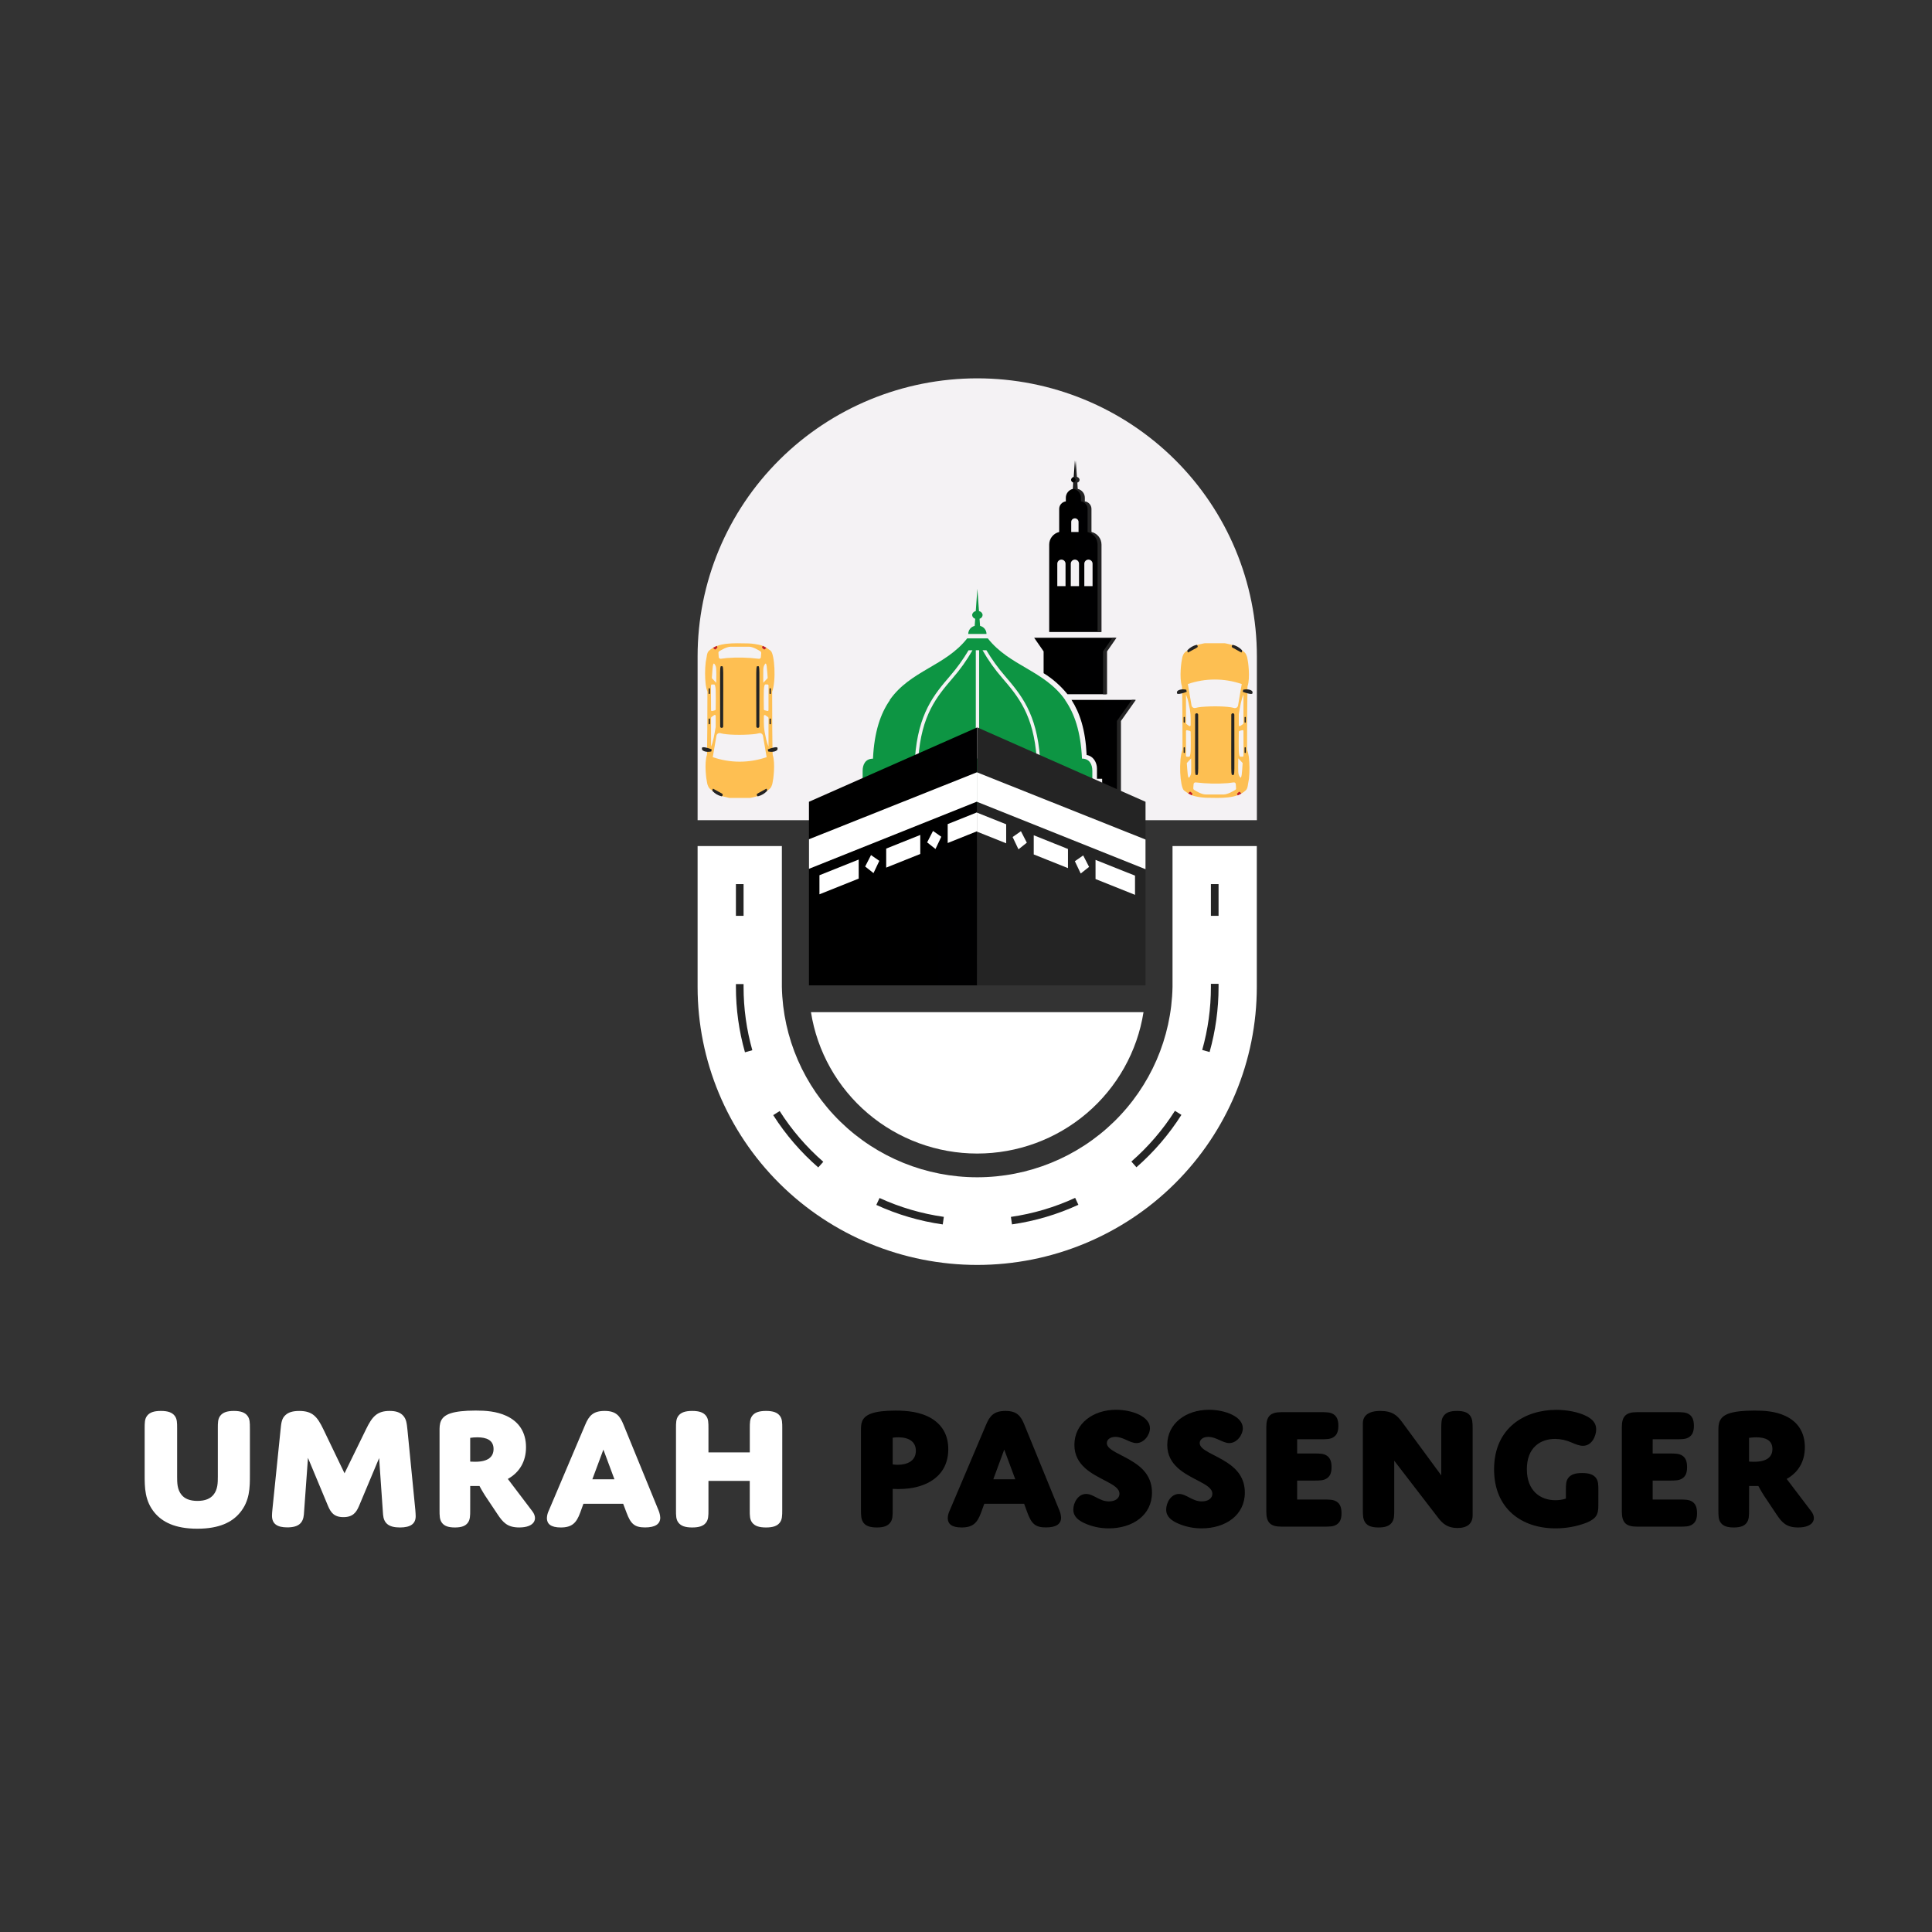 <svg width="210" height="210" viewBox="0 0 210 210" fill="none" xmlns="http://www.w3.org/2000/svg">
<rect x="0" y="0" width="210" height="210" fill="#333333" stroke="none"/>
<g clip-path="url(#clip0_1011_4148)">
<path d="M106.339 96.576C106.314 96.553 106.281 96.54 106.247 96.54C106.213 96.54 106.18 96.553 106.155 96.576C105.775 96.911 105.782 96.873 105.972 97.165C106.186 97.066 106.396 96.956 106.599 96.835L106.339 96.576Z" fill="#BE1E2D"/>
<path d="M106.222 41.124C114.283 41.124 122.014 44.307 127.715 49.973C133.415 55.639 136.617 63.324 136.617 71.337V89.153H75.826V71.337C75.826 63.324 79.028 55.639 84.729 49.973C90.429 44.307 98.16 41.124 106.222 41.124Z" fill="#F4F2F4"/>
<path d="M106.222 137.493C98.161 137.491 90.43 134.308 84.731 128.642C79.031 122.977 75.828 115.293 75.826 107.28V91.961H84.986V107.28C85.098 112.804 87.383 118.064 91.353 121.931C95.322 125.799 100.659 127.965 106.217 127.965C111.776 127.965 117.112 125.799 121.082 121.931C125.051 118.064 127.337 112.804 127.448 107.28V91.961H136.609V107.28C136.608 115.292 133.407 122.975 127.708 128.64C122.01 134.306 114.281 137.49 106.222 137.493Z" fill="white"/>
<path fill-rule="evenodd" clip-rule="evenodd" d="M120.748 76.077H116.468C117.362 77.477 117.981 79.29 118.113 82.064C118.854 82.187 119.236 82.887 119.236 83.549V84.652H119.799V86.402H120.819V89.602H121.753V78.361L123.371 76.073L120.748 76.077Z" fill="url(#paint0_linear_1011_4148)"/>
<path fill-rule="evenodd" clip-rule="evenodd" d="M119.639 59.19C119.638 58.874 119.53 58.568 119.333 58.32C119.136 58.073 118.861 57.898 118.553 57.824V55.315C118.552 55.116 118.478 54.923 118.346 54.773C118.213 54.624 118.03 54.527 117.831 54.501V54.102C117.831 53.879 117.755 53.662 117.615 53.488C117.474 53.313 117.278 53.192 117.059 53.143L117.018 52.454C117.086 52.435 117.145 52.397 117.188 52.342C117.232 52.288 117.257 52.222 117.26 52.153C117.251 52.077 117.219 52.005 117.166 51.949C117.114 51.893 117.045 51.855 116.969 51.841L116.954 51.629L116.839 50.042L116.724 51.629L116.709 51.841C116.633 51.855 116.564 51.893 116.512 51.949C116.46 52.005 116.427 52.077 116.419 52.153C116.422 52.222 116.448 52.288 116.492 52.342C116.536 52.396 116.597 52.434 116.664 52.452L116.624 53.141C116.404 53.19 116.208 53.311 116.068 53.486C115.928 53.66 115.851 53.877 115.851 54.1V54.498C115.652 54.525 115.47 54.622 115.337 54.771C115.204 54.921 115.131 55.114 115.13 55.313V57.824C114.821 57.898 114.546 58.073 114.349 58.32C114.152 58.568 114.045 58.874 114.044 59.19V68.696H119.639V59.19ZM115.819 63.712H114.923V61.273C114.923 61.155 114.97 61.041 115.054 60.958C115.138 60.874 115.252 60.827 115.371 60.827C115.49 60.827 115.604 60.874 115.688 60.958C115.772 61.041 115.819 61.155 115.819 61.273V63.712ZM116.438 56.764C116.434 56.709 116.441 56.655 116.46 56.603C116.478 56.552 116.506 56.505 116.544 56.465C116.581 56.425 116.626 56.393 116.677 56.371C116.727 56.349 116.781 56.338 116.836 56.338C116.891 56.338 116.945 56.349 116.995 56.371C117.046 56.393 117.091 56.425 117.128 56.465C117.166 56.505 117.194 56.552 117.212 56.603C117.231 56.655 117.238 56.709 117.234 56.764V57.824H116.438V56.764ZM116.389 63.712V61.273C116.389 61.155 116.436 61.041 116.52 60.958C116.604 60.874 116.718 60.827 116.837 60.827C116.956 60.827 117.07 60.874 117.154 60.958C117.238 61.041 117.285 61.155 117.285 61.273V63.712H116.389ZM118.757 63.712H117.861V61.273C117.861 61.155 117.908 61.041 117.993 60.958C118.077 60.874 118.191 60.827 118.309 60.827C118.428 60.827 118.542 60.874 118.626 60.958C118.71 61.041 118.757 61.155 118.757 61.273V63.712Z" fill="url(#paint1_linear_1011_4148)"/>
<path fill-rule="evenodd" clip-rule="evenodd" d="M113.436 73.171C114.425 73.782 115.303 74.556 116.03 75.46H120.242V70.804L121.271 69.32H112.407L113.436 70.804V73.171Z" fill="url(#paint2_linear_1011_4148)"/>
<path fill-rule="evenodd" clip-rule="evenodd" d="M123.46 76.077L121.843 78.365V89.611H121.406V78.365L123.023 76.077H123.46Z" fill="#242424"/>
<path fill-rule="evenodd" clip-rule="evenodd" d="M118.638 57.824V55.317C118.638 55.117 118.565 54.924 118.432 54.774C118.299 54.624 118.116 54.527 117.917 54.501V54.102C117.917 53.879 117.84 53.663 117.7 53.489C117.559 53.315 117.364 53.194 117.145 53.145L117.104 52.454C117.172 52.436 117.232 52.397 117.276 52.343C117.319 52.289 117.344 52.222 117.347 52.153C117.339 52.077 117.307 52.005 117.255 51.949C117.203 51.893 117.135 51.855 117.059 51.841L117.042 51.629L116.929 50.042L116.814 51.629L116.799 51.841C116.768 51.849 116.738 51.861 116.709 51.877C116.768 51.898 116.819 51.935 116.857 51.984C116.894 52.033 116.917 52.091 116.923 52.153C116.92 52.214 116.9 52.273 116.865 52.323C116.829 52.373 116.779 52.412 116.722 52.435L116.765 52.452L116.724 53.143C116.943 53.192 117.138 53.313 117.278 53.487C117.418 53.661 117.495 53.877 117.494 54.1V54.498C117.694 54.525 117.877 54.622 118.009 54.772C118.142 54.922 118.215 55.115 118.216 55.315V57.824C118.525 57.898 118.8 58.073 118.997 58.32C119.193 58.568 119.301 58.874 119.302 59.19V68.696H119.729V59.19C119.728 58.874 119.619 58.567 119.422 58.319C119.224 58.071 118.948 57.897 118.638 57.824Z" fill="#242424"/>
<path fill-rule="evenodd" clip-rule="evenodd" d="M121.361 69.322L120.332 70.804V75.46H119.895V70.804L120.923 69.322H121.361Z" fill="#242424"/>
<path fill-rule="evenodd" clip-rule="evenodd" d="M115.783 86.512L119.293 86.419V85.131L115.783 85.116V84.785L118.732 84.648V83.776C118.732 83.106 118.435 82.457 117.607 82.457C117.469 79.5 116.775 77.536 115.783 76.111V76.079C113.523 72.868 109.738 72.406 107.37 69.39H105.129C102.761 72.406 98.973 72.868 96.716 76.079V76.119C95.724 77.545 95.03 79.513 94.889 82.465C94.061 82.465 93.765 83.114 93.765 83.784V84.662L96.716 84.8V85.131L93.204 85.146V86.433L96.716 86.527V86.856H92.181V89.613H120.315V86.856H115.783V86.512ZM107.216 70.675C107.801 71.661 108.473 72.594 109.224 73.462C110.952 75.483 112.708 77.534 113.045 82.425L112.683 82.448C112.354 77.685 110.641 75.68 108.953 73.71C108.134 72.772 107.412 71.755 106.796 70.675H107.216ZM106.066 70.675H106.429V82.45H106.066V70.675ZM99.451 82.425C99.795 77.54 101.542 75.483 103.271 73.468C104.022 72.601 104.694 71.668 105.279 70.681H105.705C105.088 71.761 104.365 72.778 103.546 73.716C101.858 75.687 100.145 77.691 99.816 82.455L99.451 82.425Z" fill="#0D9543"/>
<path fill-rule="evenodd" clip-rule="evenodd" d="M107.229 68.908C107.228 68.705 107.159 68.508 107.032 68.349C106.905 68.19 106.728 68.079 106.529 68.032L106.473 67.258C106.564 67.233 106.645 67.18 106.704 67.108C106.764 67.035 106.8 66.946 106.806 66.853C106.798 66.749 106.754 66.651 106.683 66.574C106.612 66.497 106.517 66.446 106.414 66.429L106.392 66.151L106.237 63.996L106.081 66.151L106.059 66.429C105.956 66.446 105.861 66.497 105.79 66.574C105.719 66.651 105.675 66.749 105.667 66.853C105.674 66.946 105.709 67.035 105.769 67.108C105.828 67.18 105.909 67.233 106 67.258L105.944 68.032C105.745 68.079 105.568 68.19 105.441 68.349C105.314 68.508 105.245 68.705 105.244 68.908H107.229Z" fill="#0D9543"/>
<path fill-rule="evenodd" clip-rule="evenodd" d="M106.262 87.672L106.26 88.357L106.258 90.421L106.245 98.858L106.258 107.108H87.929V87.15L106.183 79.082L106.219 79.095L106.222 81.473L106.226 83.963L106.228 87.167L106.23 87.659L106.262 87.672Z" fill="url(#paint3_linear_1011_4148)"/>
<path fill-rule="evenodd" clip-rule="evenodd" d="M124.514 87.15V107.108H106.187L106.198 98.858L106.187 90.393L106.185 88.328L106.183 87.672L106.213 87.659L106.215 87.161L106.219 83.96L106.222 81.473L106.226 79.095L106.262 79.082L124.514 87.15Z" fill="#242424"/>
<path fill-rule="evenodd" clip-rule="evenodd" d="M87.931 91.223L106.183 83.946V87.136L87.931 94.434V91.223Z" fill="white"/>
<path fill-rule="evenodd" clip-rule="evenodd" d="M103.01 89.575V91.632L106.183 90.359V88.304L103.01 89.575ZM96.325 92.239V94.306L100.029 92.822V90.754L96.325 92.239ZM89.07 95.134V97.208L93.338 95.501V93.428L89.07 95.134Z" fill="white"/>
<path fill-rule="evenodd" clip-rule="evenodd" d="M94.676 92.943L94.04 94.186L94.945 94.903L95.579 93.57L94.676 92.943Z" fill="white"/>
<path fill-rule="evenodd" clip-rule="evenodd" d="M101.414 90.321L100.776 91.564L101.683 92.281L102.315 90.951L101.414 90.321Z" fill="white"/>
<path fill-rule="evenodd" clip-rule="evenodd" d="M124.512 91.254L106.183 83.946V87.148L124.512 94.478V91.254Z" fill="white"/>
<path fill-rule="evenodd" clip-rule="evenodd" d="M106.26 88.357L106.185 88.328V90.391L106.256 90.419L109.367 91.664V89.596L106.26 88.357ZM112.363 90.792V92.875L116.084 94.359V92.281L112.363 90.792ZM119.08 93.467V95.549L123.371 97.265V95.178L119.08 93.467Z" fill="white"/>
<path fill-rule="evenodd" clip-rule="evenodd" d="M117.737 92.981L118.378 94.228L117.469 94.947L116.833 93.611L117.737 92.981Z" fill="white"/>
<path fill-rule="evenodd" clip-rule="evenodd" d="M110.971 90.349L111.612 91.596L110.703 92.317L110.067 90.981L110.971 90.349Z" fill="white"/>
<path d="M132.452 96.099H131.62V99.547H132.452V96.099Z" fill="#242424"/>
<path d="M102.473 133.09C99.975 132.734 97.543 132.02 95.252 130.969L95.602 130.218C97.819 131.234 100.173 131.924 102.59 132.267L102.473 133.09ZM109.999 133.09L109.881 132.271C112.298 131.922 114.65 131.225 116.865 130.203L117.215 130.956C114.926 132.01 112.495 132.727 109.999 133.086V133.09ZM88.94 126.895C87.043 125.243 85.395 123.329 84.045 121.211L84.747 120.767C86.054 122.822 87.651 124.679 89.489 126.282L88.94 126.895ZM123.525 126.878L122.976 126.254C124.812 124.651 126.407 122.794 127.711 120.74L128.415 121.183C127.067 123.304 125.42 125.222 123.525 126.878ZM80.975 114.379C80.32 112.069 79.99 109.68 79.991 107.28V106.966H80.823V107.28C80.822 109.604 81.142 111.917 81.775 114.154L80.975 114.379ZM131.477 114.352L130.675 114.127C131.304 111.898 131.622 109.595 131.62 107.28V106.939H132.452V107.28C132.453 109.671 132.125 112.05 131.477 114.352Z" fill="#242424"/>
<path d="M80.823 96.099H79.991V99.547H80.823V96.099Z" fill="#242424"/>
<path fill-rule="evenodd" clip-rule="evenodd" d="M88.148 110.016C88.823 114.299 91.016 118.201 94.329 121.019C97.643 123.836 101.861 125.385 106.222 125.385C110.582 125.384 114.8 123.836 118.113 121.018C121.427 118.2 123.619 114.299 124.295 110.016H88.148Z" fill="white"/>
<path d="M23.192 162.488C23.677 161.909 23.677 161.14 23.677 160.505V155.269C23.677 154.652 23.677 154.227 23.947 153.882C24.218 153.536 24.664 153.362 25.42 153.362C26.175 153.362 26.621 153.536 26.892 153.882C27.163 154.227 27.163 154.652 27.163 155.269V160.331C27.163 161.678 27.163 163.142 26.058 164.452C25.245 165.413 23.909 166.164 21.449 166.164C18.989 166.164 17.644 165.411 16.827 164.452C15.724 163.142 15.724 161.678 15.724 160.331V155.269C15.724 154.652 15.724 154.227 15.995 153.882C16.266 153.536 16.712 153.362 17.488 153.362C18.265 153.362 18.709 153.536 18.982 153.882C19.255 154.227 19.253 154.652 19.253 155.269V160.505C19.253 161.142 19.253 161.909 19.738 162.488C20.066 162.891 20.61 163.142 21.462 163.142C22.313 163.142 22.853 162.891 23.192 162.488Z" fill="white"/>
<path d="M39.791 155.345C40.448 153.996 40.971 153.362 42.351 153.362C42.991 153.362 43.493 153.496 43.845 153.901C44.154 154.268 44.212 154.652 44.291 155.441L45.144 164.124C45.163 164.355 45.183 164.643 45.183 164.798C45.183 165.606 44.66 166.03 43.476 166.03C42.217 166.03 41.713 165.549 41.636 164.624L41.21 158.484L39.016 163.714C38.724 164.387 38.357 164.906 37.33 164.906C36.304 164.906 35.954 164.387 35.664 163.714L33.475 158.463L33.031 164.614C32.952 165.5 32.508 166.02 31.23 166.02C30.144 166.02 29.564 165.653 29.564 164.747C29.564 164.573 29.583 164.323 29.621 163.958L30.492 155.443C30.571 154.616 30.628 154.17 31.036 153.807C31.345 153.519 31.81 153.364 32.529 153.364C33.961 153.364 34.486 153.979 35.143 155.347L37.448 160.141L39.791 155.345Z" fill="white"/>
<path d="M51.108 164.124C51.108 164.741 51.108 165.163 50.856 165.511C50.605 165.859 50.18 166.03 49.444 166.03C48.708 166.03 48.281 165.857 48.029 165.511C47.777 165.165 47.777 164.741 47.777 164.124V155.519C47.777 154.826 47.777 153.996 49.017 153.61C49.578 153.436 50.413 153.322 51.71 153.322C52.777 153.322 53.957 153.398 55.041 153.899C56.379 154.516 57.175 155.651 57.175 157.307C57.175 158.847 56.477 160.041 55.199 160.754L57.87 164.276C58.491 165.104 58.103 166.028 56.438 166.028C55.158 166.028 54.676 165.49 54.074 164.584L52.738 162.582C52.391 162.043 52.117 161.521 52.117 161.521H51.11L51.108 164.124ZM51.108 158.868C51.108 158.868 51.381 158.887 51.652 158.887C53.084 158.887 53.647 158.329 53.647 157.502C53.647 156.539 52.892 156.23 51.883 156.23C51.623 156.23 51.364 156.25 51.108 156.289V158.868Z" fill="white"/>
<path d="M67.735 163.451H63.416L63.068 164.412C62.661 165.53 62.176 166.03 60.956 166.03C59.853 166.03 59.445 165.625 59.445 165.01C59.456 164.722 59.529 164.439 59.658 164.181L63.61 154.864C64.018 153.882 64.481 153.362 65.721 153.362C66.96 153.362 67.387 153.901 67.775 154.864L71.591 164.196C71.692 164.441 71.751 164.701 71.766 164.966C71.766 165.657 71.221 166.026 70.118 166.026C68.955 166.026 68.55 165.621 68.104 164.427L67.735 163.451ZM64.385 160.794H66.787L65.586 157.564L64.385 160.794Z" fill="white"/>
<path d="M85.025 164.124C85.025 164.741 85.025 165.163 84.754 165.511C84.483 165.859 84.037 166.03 83.26 166.03C82.483 166.03 82.039 165.857 81.766 165.511C81.493 165.165 81.495 164.741 81.495 164.124V160.968H77.006V164.124C77.006 164.741 77.006 165.163 76.735 165.511C76.464 165.859 76.018 166.03 75.241 166.03C74.465 166.03 74.021 165.857 73.748 165.511C73.474 165.165 73.477 164.741 73.477 164.124V155.269C73.477 154.652 73.477 154.227 73.748 153.882C74.019 153.536 74.465 153.362 75.241 153.362C76.018 153.362 76.462 153.536 76.735 153.882C77.008 154.227 77.006 154.652 77.006 155.269V157.867H81.5V155.269C81.5 154.652 81.5 154.227 81.77 153.882C82.041 153.536 82.487 153.362 83.264 153.362C84.041 153.362 84.485 153.536 84.758 153.882C85.031 154.227 85.029 154.652 85.029 155.269L85.025 164.124Z" fill="white"/>
<path d="M97.672 161.852C97.324 161.852 97.031 161.833 97.031 161.833V164.124C97.031 164.741 97.031 165.163 96.76 165.511C96.49 165.859 96.063 166.03 95.307 166.03C94.552 166.03 94.106 165.857 93.854 165.511C93.603 165.165 93.583 164.741 93.583 164.124V155.5C93.583 154.806 93.583 154.056 94.686 153.651C95.25 153.438 96.159 153.324 97.322 153.324C98.581 153.324 100.072 153.458 101.273 154.189C102.396 154.883 103.074 155.96 103.074 157.521C103.076 160.408 100.753 161.852 97.672 161.852ZM97.031 159.176C97.211 159.202 97.392 159.214 97.573 159.214C98.64 159.214 99.549 158.79 99.549 157.693C99.549 156.692 98.775 156.23 97.65 156.23C97.443 156.23 97.237 156.244 97.031 156.27V159.176Z" fill="black"/>
<path d="M111.317 163.451H106.988L106.638 164.412C106.232 165.53 105.748 166.03 104.528 166.03C103.422 166.03 103.017 165.625 103.017 165.01C103.027 164.722 103.1 164.439 103.23 164.181L107.18 154.864C107.587 153.882 108.053 153.362 109.292 153.362C110.532 153.362 110.959 153.901 111.345 154.864L115.16 164.196C115.262 164.441 115.321 164.701 115.335 164.966C115.335 165.657 114.793 166.026 113.688 166.026C112.527 166.026 112.12 165.621 111.674 164.427L111.317 163.451ZM107.967 160.794H110.357L109.156 157.564L107.967 160.794Z" fill="black"/>
<path d="M123.354 159.023C124.361 159.695 125.215 160.658 125.215 162.238C125.215 164.703 123.102 166.126 120.52 166.126C119.612 166.131 118.713 165.94 117.885 165.568C117.228 165.261 116.665 164.855 116.665 164.083C116.665 163.352 117.168 162.387 118.06 162.387C118.873 162.387 119.494 163.195 120.539 163.195C121.237 163.195 121.681 162.849 121.681 162.368C121.681 161.772 121.005 161.405 120.17 160.964C118.739 160.213 116.782 159.307 116.782 157.055C116.782 154.722 118.815 153.237 121.314 153.237C123.057 153.237 124.995 153.969 124.995 155.241C124.995 155.971 124.355 156.857 123.523 156.857C122.806 156.857 122.108 156.183 121.237 156.183C120.655 156.183 120.307 156.493 120.307 156.857C120.313 157.655 121.961 158.079 123.354 159.023Z" fill="black"/>
<path d="M133.448 159.023C134.456 159.695 135.309 160.658 135.309 162.238C135.309 164.703 133.197 166.126 130.615 166.126C129.706 166.131 128.807 165.94 127.98 165.568C127.322 165.261 126.759 164.855 126.759 164.083C126.759 163.352 127.263 162.387 128.155 162.387C128.967 162.387 129.588 163.195 130.634 163.195C131.332 163.195 131.778 162.849 131.778 162.368C131.778 161.772 131.099 161.405 130.265 160.964C128.833 160.213 126.876 159.307 126.876 157.055C126.876 154.722 128.91 153.237 131.409 153.237C133.152 153.237 135.089 153.969 135.089 155.241C135.089 155.971 134.449 156.857 133.617 156.857C132.9 156.857 132.202 156.183 131.332 156.183C130.749 156.183 130.401 156.493 130.401 156.857C130.408 157.655 132.055 158.079 133.448 159.023Z" fill="black"/>
<path d="M140.994 157.988H142.814C143.432 157.988 143.859 157.988 144.209 158.217C144.559 158.446 144.732 158.815 144.732 159.47C144.732 160.126 144.557 160.471 144.209 160.701C143.861 160.93 143.432 160.932 142.814 160.932H140.994V162.993H143.898C144.519 162.993 144.945 162.993 145.293 163.224C145.641 163.456 145.816 163.82 145.816 164.476C145.816 165.131 145.641 165.477 145.293 165.708C144.945 165.939 144.519 165.939 143.898 165.939H139.289C138.087 165.939 137.641 165.496 137.641 164.302V155.133C137.641 153.939 138.087 153.496 139.289 153.496H143.556C144.175 153.496 144.602 153.496 144.952 153.727C145.302 153.958 145.474 154.325 145.474 154.978C145.474 155.631 145.299 155.979 144.952 156.21C144.604 156.442 144.175 156.442 143.556 156.442H140.996L140.994 157.988Z" fill="black"/>
<path d="M151.547 164.124C151.547 164.741 151.547 165.163 151.276 165.511C151.005 165.859 150.598 166.03 149.842 166.03C149.087 166.03 148.66 165.857 148.408 165.511C148.157 165.165 148.137 164.741 148.137 164.124V154.709C148.137 153.882 148.739 153.362 150.037 153.362C151.372 153.362 151.876 153.882 152.36 154.518L156.66 160.37V155.269C156.66 154.652 156.66 154.227 156.931 153.882C157.202 153.536 157.609 153.362 158.365 153.362C159.12 153.362 159.547 153.536 159.799 153.882C160.05 154.227 160.07 154.652 160.07 155.269V164.703C160.07 165.625 159.47 166.088 158.422 166.088C157.375 166.088 156.835 165.644 156.331 164.991L151.547 158.773V164.124Z" fill="black"/>
<path d="M173.732 163.661C173.732 164.567 173.557 165.048 172.452 165.511C171.37 165.924 170.22 166.132 169.062 166.126C165.383 166.126 162.4 163.971 162.4 159.714C162.4 155.171 165.769 153.245 169.16 153.245C170.323 153.245 171.582 153.477 172.471 153.939C173.092 154.268 173.498 154.69 173.498 155.364C173.498 156.077 173.033 157.154 172.066 157.154C171.658 157.154 171.27 156.982 170.805 156.789C170.25 156.542 169.65 156.41 169.042 156.403C167.436 156.403 165.963 157.328 165.963 159.695C165.963 162.007 167.378 163.065 169.062 163.065C169.45 163.07 169.836 163.011 170.205 162.891V162.018C170.205 161.4 170.205 160.978 170.476 160.631C170.747 160.283 171.193 160.111 171.97 160.111C172.747 160.111 173.19 160.285 173.464 160.631C173.737 160.976 173.735 161.4 173.735 162.018L173.732 163.661Z" fill="black"/>
<path d="M179.638 157.988H181.458C182.079 157.988 182.504 157.988 182.854 158.217C183.204 158.446 183.377 158.815 183.377 159.47C183.377 160.126 183.202 160.471 182.854 160.701C182.506 160.93 182.079 160.932 181.458 160.932H179.638V162.993H182.542C183.163 162.993 183.59 162.993 183.938 163.224C184.286 163.456 184.461 163.82 184.461 164.476C184.461 165.131 184.286 165.477 183.938 165.708C183.59 165.939 183.163 165.939 182.542 165.939H177.933C176.732 165.939 176.286 165.496 176.286 164.302V155.133C176.286 153.939 176.732 153.496 177.933 153.496H182.201C182.822 153.496 183.247 153.496 183.596 153.727C183.946 153.958 184.119 154.325 184.119 154.978C184.119 155.631 183.944 155.979 183.596 156.21C183.249 156.442 182.822 156.442 182.201 156.442H179.64L179.638 157.988Z" fill="black"/>
<path d="M190.115 164.124C190.115 164.741 190.115 165.163 189.864 165.511C189.612 165.859 189.185 166.03 188.449 166.03C187.713 166.03 187.286 165.857 187.034 165.511C186.782 165.165 186.782 164.741 186.782 164.124V155.519C186.782 154.826 186.782 153.996 188.022 153.61C188.586 153.436 189.418 153.322 190.715 153.322C191.782 153.322 192.962 153.398 194.046 153.899C195.384 154.516 196.18 155.651 196.18 157.307C196.18 158.847 195.482 160.041 194.204 160.754L196.882 164.279C197.5 165.106 197.114 166.03 195.448 166.03C194.167 166.03 193.685 165.492 193.084 164.586L191.748 162.584C191.4 162.045 191.129 161.523 191.129 161.523H190.122L190.115 164.124ZM190.115 158.868C190.115 158.868 190.386 158.887 190.657 158.887C192.091 158.887 192.652 158.329 192.652 157.502C192.652 156.539 191.897 156.23 190.89 156.23C190.631 156.23 190.372 156.25 190.115 156.289V158.868Z" fill="black"/>
<path d="M76.705 74.406C76.739 74.675 76.802 74.94 76.893 75.197C76.893 78.667 76.872 80.427 76.855 81.288C76.855 81.468 76.855 81.608 76.855 81.712C76.855 81.967 76.842 82.045 76.842 82.045C76.522 82.991 76.791 84.83 76.842 84.996C76.859 85.166 76.907 85.332 76.985 85.486C77.128 85.808 77.375 85.865 77.789 86.209C78.203 86.552 79.315 86.733 79.315 86.733H81.515C81.515 86.733 82.626 86.552 83.04 86.209C83.454 85.865 83.704 85.808 83.847 85.486C83.924 85.332 83.972 85.166 83.988 84.996C84.039 84.83 84.308 82.991 83.988 82.045C83.988 82.045 83.988 81.971 83.975 81.712C83.975 81.604 83.975 81.464 83.964 81.288C83.95 80.44 83.93 78.681 83.93 75.195C84.376 73.967 84.195 71.124 83.777 70.741C83.47 70.492 83.127 70.293 82.759 70.149C82.311 70.032 81.853 69.961 81.391 69.937C79.716 69.909 78.052 69.803 77.055 70.743C76.81 70.972 76.842 71.366 76.705 71.988C76.617 72.791 76.617 73.602 76.705 74.406ZM83.533 81.152C83.425 80.9 83.341 80.638 83.282 80.37C82.979 79.059 83.03 78.821 83.03 77.825C83.029 77.806 83.034 77.788 83.043 77.771C83.052 77.755 83.065 77.742 83.082 77.733C83.098 77.723 83.116 77.719 83.135 77.719C83.154 77.72 83.172 77.725 83.188 77.736L83.489 77.948C83.503 77.958 83.514 77.971 83.522 77.987C83.53 78.002 83.534 78.019 83.533 78.037V81.152ZM83.533 74.503V77.18C83.535 77.195 83.532 77.209 83.527 77.223C83.522 77.237 83.513 77.249 83.502 77.258C83.491 77.268 83.478 77.276 83.464 77.28C83.45 77.284 83.435 77.284 83.42 77.282L83.1 77.199C83.079 77.193 83.06 77.18 83.047 77.162C83.034 77.144 83.027 77.121 83.028 77.099C83.011 75.279 82.97 74.314 83.241 74.397C83.376 74.397 83.529 74.365 83.529 74.503H83.533ZM82.972 72.741C82.973 72.541 83.035 72.347 83.149 72.183C83.348 71.901 83.363 72.686 83.446 73.706L82.968 74.21C82.968 74.21 82.951 73.01 82.968 72.741H82.972ZM78.175 70.792C78.406 70.645 78.999 70.302 79.417 70.295C79.725 70.295 81.173 70.295 81.404 70.295C81.831 70.295 82.415 70.645 82.646 70.792C82.793 70.883 82.731 71.046 82.706 71.428C82.703 71.455 82.695 71.481 82.682 71.505C82.668 71.529 82.65 71.55 82.629 71.566C82.607 71.583 82.583 71.595 82.556 71.602C82.53 71.609 82.502 71.61 82.475 71.606C81.32 71.463 80.153 71.436 78.993 71.525L78.353 71.606C78.326 71.61 78.298 71.609 78.272 71.602C78.246 71.595 78.221 71.583 78.2 71.566C78.178 71.549 78.16 71.529 78.147 71.505C78.134 71.481 78.127 71.455 78.124 71.428L78.092 70.968C78.088 70.934 78.093 70.9 78.107 70.868C78.121 70.838 78.143 70.811 78.171 70.792H78.175ZM78.318 79.7C79.057 79.899 80.678 79.912 81.839 79.81C82.063 79.793 82.285 79.756 82.503 79.7C82.548 79.688 82.596 79.685 82.642 79.692C82.689 79.699 82.734 79.716 82.774 79.74C82.814 79.765 82.848 79.798 82.875 79.837C82.902 79.875 82.92 79.919 82.93 79.965L83.331 82.298C81.434 82.955 79.37 82.955 77.474 82.298L77.875 79.965C77.883 79.917 77.902 79.871 77.929 79.831C77.957 79.791 77.992 79.757 78.034 79.731C78.075 79.706 78.121 79.689 78.17 79.683C78.218 79.676 78.267 79.68 78.314 79.693L78.318 79.7ZM77.288 81.159V78.028C77.288 78.011 77.292 77.994 77.3 77.978C77.308 77.963 77.319 77.95 77.333 77.939L77.633 77.727C77.649 77.716 77.668 77.71 77.687 77.709C77.706 77.709 77.725 77.713 77.741 77.722C77.758 77.732 77.772 77.745 77.781 77.762C77.79 77.778 77.794 77.797 77.793 77.816C77.793 77.865 77.793 78.964 77.793 79.012C77.655 79.833 77.514 80.658 77.284 81.152L77.288 81.159ZM77.672 72.189C77.885 72.488 77.873 72.656 77.851 74.223L77.375 73.712C77.452 72.686 77.471 71.901 77.668 72.183L77.672 72.189ZM77.382 74.403H77.58C77.851 74.321 77.811 75.286 77.793 77.106C77.795 77.128 77.788 77.15 77.775 77.168C77.762 77.186 77.743 77.2 77.721 77.205L77.401 77.288C77.386 77.291 77.371 77.29 77.357 77.286C77.343 77.282 77.33 77.275 77.319 77.265C77.308 77.255 77.3 77.243 77.294 77.229C77.289 77.216 77.287 77.201 77.288 77.186C77.284 74.486 77.226 74.397 77.377 74.397L77.382 74.403Z" fill="#FEBF52"/>
<path d="M82.413 86.548C82.77 86.455 83.095 86.265 83.35 85.999C83.359 85.991 83.366 85.982 83.371 85.971C83.375 85.96 83.378 85.949 83.377 85.937C83.377 85.857 83.377 85.683 83.251 85.753C82.488 86.194 82.238 86.26 82.257 86.372C82.276 86.484 82.311 86.584 82.413 86.548Z" fill="#242424"/>
<path d="M78.527 86.489C78.523 86.501 78.516 86.512 78.507 86.522C78.499 86.531 78.488 86.539 78.477 86.544C78.465 86.55 78.452 86.553 78.439 86.554C78.426 86.554 78.413 86.552 78.401 86.548C78.043 86.455 77.718 86.265 77.462 85.999C77.446 85.982 77.436 85.96 77.435 85.937C77.435 85.857 77.435 85.683 77.561 85.753C78.597 86.351 78.606 86.232 78.527 86.489Z" fill="#242424"/>
<path d="M83.452 81.456L83.501 81.68C84.075 81.814 84.504 81.602 84.512 81.437C84.521 81.271 84.608 81.091 83.749 81.347L83.452 81.456Z" fill="#242424"/>
<path d="M83.719 78.098C83.71 78.098 83.701 78.099 83.693 78.103C83.684 78.106 83.677 78.111 83.67 78.117C83.663 78.123 83.658 78.13 83.654 78.138C83.651 78.146 83.649 78.155 83.648 78.164V78.665C83.649 78.673 83.651 78.682 83.654 78.689C83.658 78.697 83.663 78.704 83.669 78.71C83.676 78.716 83.683 78.721 83.691 78.724C83.699 78.727 83.708 78.728 83.717 78.728C83.726 78.729 83.734 78.728 83.743 78.725C83.751 78.722 83.759 78.717 83.766 78.711C83.772 78.705 83.777 78.698 83.781 78.69C83.785 78.682 83.787 78.673 83.787 78.665V78.166C83.787 78.157 83.785 78.149 83.782 78.14C83.778 78.132 83.773 78.125 83.767 78.119C83.761 78.113 83.753 78.108 83.745 78.105C83.737 78.102 83.728 78.1 83.719 78.1V78.098Z" fill="#242424"/>
<path d="M83.719 74.806C83.71 74.806 83.701 74.808 83.693 74.811C83.684 74.814 83.677 74.819 83.67 74.825C83.663 74.831 83.658 74.838 83.654 74.846C83.651 74.855 83.649 74.863 83.648 74.872V75.368C83.648 75.377 83.65 75.386 83.654 75.394C83.657 75.402 83.662 75.41 83.669 75.416C83.675 75.422 83.683 75.427 83.691 75.43C83.699 75.433 83.708 75.435 83.717 75.434C83.726 75.435 83.735 75.433 83.743 75.43C83.751 75.427 83.759 75.422 83.766 75.416C83.772 75.41 83.777 75.403 83.781 75.394C83.785 75.386 83.787 75.377 83.787 75.368V74.872C83.787 74.863 83.785 74.855 83.782 74.847C83.778 74.838 83.773 74.831 83.767 74.825C83.761 74.819 83.753 74.814 83.745 74.811C83.737 74.808 83.728 74.806 83.719 74.806Z" fill="#242424"/>
<path d="M77.36 81.456L77.313 81.68C76.737 81.814 76.31 81.602 76.302 81.437C76.293 81.271 76.206 81.091 77.066 81.347L77.36 81.456Z" fill="#242424"/>
<path d="M82.372 72.416C82.138 72.416 82.208 72.162 82.208 78.966C82.208 78.987 82.213 79.007 82.222 79.026C82.23 79.045 82.243 79.062 82.258 79.076C82.273 79.09 82.291 79.102 82.311 79.109C82.33 79.116 82.351 79.119 82.372 79.118C82.414 79.12 82.455 79.104 82.486 79.076C82.517 79.047 82.535 79.007 82.537 78.966C82.537 72.068 82.605 72.416 82.372 72.416Z" fill="#242424"/>
<path d="M78.442 72.416C78.677 72.416 78.606 72.162 78.606 78.966C78.604 79.007 78.586 79.047 78.555 79.076C78.525 79.104 78.484 79.12 78.442 79.118C78.421 79.119 78.4 79.116 78.38 79.109C78.361 79.102 78.343 79.09 78.328 79.076C78.312 79.062 78.3 79.045 78.291 79.026C78.283 79.007 78.278 78.987 78.278 78.966C78.278 72.068 78.207 72.416 78.442 72.416Z" fill="#242424"/>
<path d="M77.096 78.098C77.104 78.098 77.113 78.099 77.121 78.103C77.13 78.106 77.137 78.111 77.144 78.117C77.15 78.123 77.155 78.13 77.159 78.138C77.162 78.146 77.164 78.155 77.164 78.164V78.665C77.164 78.673 77.162 78.682 77.158 78.69C77.154 78.698 77.149 78.705 77.142 78.711C77.136 78.717 77.128 78.722 77.12 78.725C77.111 78.728 77.102 78.729 77.093 78.728C77.085 78.728 77.076 78.727 77.068 78.724C77.06 78.721 77.052 78.716 77.046 78.71C77.04 78.704 77.035 78.697 77.031 78.689C77.027 78.682 77.025 78.673 77.025 78.665V78.166C77.025 78.157 77.028 78.148 77.031 78.14C77.035 78.132 77.04 78.125 77.047 78.119C77.053 78.113 77.061 78.108 77.069 78.105C77.078 78.102 77.087 78.1 77.096 78.1V78.098Z" fill="#242424"/>
<path d="M77.096 74.806C77.104 74.806 77.113 74.808 77.121 74.811C77.13 74.814 77.137 74.819 77.144 74.825C77.15 74.831 77.155 74.838 77.159 74.847C77.162 74.855 77.164 74.863 77.164 74.872V75.368C77.164 75.377 77.162 75.386 77.158 75.394C77.154 75.403 77.149 75.41 77.142 75.416C77.136 75.422 77.128 75.427 77.12 75.43C77.111 75.433 77.102 75.435 77.093 75.434C77.085 75.435 77.076 75.433 77.067 75.43C77.059 75.427 77.052 75.422 77.045 75.416C77.039 75.41 77.034 75.402 77.03 75.394C77.027 75.386 77.025 75.377 77.025 75.368V74.872C77.025 74.863 77.028 74.855 77.031 74.846C77.035 74.838 77.04 74.831 77.047 74.825C77.053 74.819 77.061 74.814 77.069 74.811C77.078 74.808 77.087 74.806 77.096 74.806Z" fill="#242424"/>
<path d="M77.672 70.573C77.688 70.587 77.708 70.595 77.729 70.595C77.751 70.595 77.771 70.587 77.787 70.573C78.024 70.361 78.019 70.386 77.9 70.204C77.766 70.268 77.636 70.339 77.51 70.416L77.672 70.573Z" fill="#BE1E2D"/>
<path d="M82.871 70.437C83.115 70.65 83.059 70.65 83.298 70.412C83.172 70.334 83.042 70.264 82.908 70.2C82.857 70.295 82.79 70.365 82.871 70.437Z" fill="#BE1E2D"/>
<path d="M135.74 82.245C135.705 81.975 135.641 81.71 135.55 81.454C135.55 77.984 135.572 76.223 135.589 75.362C135.589 75.182 135.589 75.04 135.589 74.938C135.589 74.683 135.601 74.603 135.601 74.603C135.922 73.657 135.653 71.82 135.601 71.655C135.585 71.484 135.536 71.318 135.458 71.165C135.318 70.84 135.068 70.785 134.654 70.442C134.24 70.098 133.128 69.918 133.128 69.918H130.948C130.948 69.918 129.836 70.096 129.422 70.442C129.008 70.787 128.758 70.84 128.615 71.165C128.539 71.318 128.491 71.484 128.475 71.655C128.423 71.82 128.155 73.657 128.475 74.603C128.475 74.603 128.475 74.679 128.487 74.938C128.487 75.046 128.487 75.186 128.498 75.362C128.513 76.211 128.534 77.969 128.534 81.456C128.088 82.684 128.268 85.524 128.688 85.91C128.993 86.158 129.336 86.357 129.704 86.499C130.151 86.617 130.609 86.688 131.071 86.711C132.746 86.739 134.411 86.845 135.407 85.907C135.653 85.678 135.621 85.282 135.757 84.66C135.84 83.857 135.834 83.047 135.74 82.245ZM128.912 75.498C129.02 75.75 129.105 76.013 129.164 76.281C129.467 77.591 129.416 77.829 129.416 78.826C129.416 78.844 129.412 78.863 129.403 78.879C129.394 78.895 129.38 78.909 129.364 78.918C129.348 78.927 129.329 78.931 129.31 78.931C129.292 78.93 129.273 78.925 129.258 78.915L128.957 78.703C128.942 78.693 128.931 78.679 128.923 78.664C128.915 78.648 128.911 78.631 128.912 78.614V75.498ZM128.912 82.147V79.471C128.911 79.456 128.913 79.441 128.918 79.427C128.924 79.414 128.932 79.402 128.943 79.392C128.954 79.382 128.967 79.375 128.982 79.371C128.996 79.367 129.011 79.366 129.025 79.369L129.345 79.451C129.366 79.457 129.385 79.47 129.398 79.488C129.411 79.506 129.418 79.527 129.418 79.549C129.435 81.371 129.475 82.336 129.204 82.251C129.068 82.251 128.914 82.283 128.914 82.147H128.912ZM129.473 83.91C129.474 84.109 129.412 84.304 129.296 84.467C129.098 84.749 129.083 83.965 129 82.942L129.473 82.433C129.473 82.433 129.492 83.638 129.475 83.91H129.473ZM134.27 85.857C134.04 86.003 133.446 86.347 133.028 86.355C132.721 86.355 131.272 86.355 131.042 86.355C130.615 86.355 130.03 86.003 129.8 85.857C129.652 85.765 129.714 85.604 129.74 85.22C129.743 85.194 129.751 85.168 129.764 85.144C129.778 85.12 129.796 85.1 129.817 85.083C129.839 85.067 129.863 85.055 129.89 85.048C129.916 85.041 129.944 85.04 129.97 85.044C131.126 85.185 132.294 85.212 133.455 85.125L134.095 85.044C134.122 85.04 134.149 85.041 134.175 85.048C134.201 85.055 134.226 85.067 134.247 85.083C134.269 85.1 134.287 85.121 134.3 85.144C134.313 85.168 134.321 85.194 134.323 85.22L134.355 85.683C134.359 85.716 134.354 85.751 134.339 85.782C134.324 85.812 134.301 85.838 134.272 85.857H134.27ZM134.127 76.949C133.389 76.751 131.767 76.737 130.606 76.838C130.382 76.856 130.16 76.893 129.943 76.949C129.897 76.96 129.85 76.963 129.804 76.956C129.757 76.948 129.713 76.932 129.673 76.908C129.633 76.883 129.599 76.851 129.572 76.813C129.545 76.774 129.526 76.731 129.516 76.686L129.115 74.353C131.011 73.697 133.075 73.697 134.972 74.353L134.571 76.686C134.562 76.734 134.543 76.779 134.516 76.819C134.488 76.859 134.452 76.893 134.411 76.918C134.369 76.944 134.322 76.96 134.274 76.966C134.225 76.973 134.176 76.969 134.129 76.955L134.127 76.949ZM135.158 75.492V78.614C135.158 78.631 135.154 78.648 135.146 78.664C135.138 78.679 135.127 78.692 135.113 78.703L134.812 78.915C134.796 78.925 134.778 78.931 134.759 78.932C134.74 78.933 134.721 78.929 134.704 78.919C134.688 78.91 134.674 78.897 134.665 78.88C134.655 78.863 134.651 78.845 134.652 78.826C134.652 78.777 134.652 77.678 134.652 77.629C134.788 76.817 134.929 75.99 135.16 75.498L135.158 75.492ZM134.774 84.461C134.56 84.16 134.573 83.994 134.596 82.427L135.07 82.936C135.002 83.967 134.972 84.749 134.776 84.467L134.774 84.461ZM135.064 82.245H134.865C134.594 82.329 134.635 81.365 134.652 79.543C134.652 79.521 134.658 79.499 134.672 79.482C134.685 79.464 134.703 79.451 134.724 79.445L135.045 79.362C135.059 79.36 135.074 79.36 135.088 79.364C135.102 79.368 135.115 79.376 135.126 79.385C135.137 79.395 135.146 79.407 135.151 79.421C135.157 79.435 135.159 79.45 135.158 79.464C135.16 82.164 135.215 82.251 135.066 82.251L135.064 82.245Z" fill="#FDBF52"/>
<path d="M130.03 70.1C129.673 70.195 129.348 70.385 129.093 70.652C129.085 70.659 129.078 70.669 129.073 70.68C129.069 70.69 129.066 70.701 129.066 70.713C129.066 70.794 129.066 70.968 129.192 70.898C129.955 70.456 130.205 70.389 130.186 70.278C130.167 70.168 130.135 70.064 130.03 70.1Z" fill="#242424"/>
<path d="M133.916 70.162C133.924 70.137 133.942 70.117 133.966 70.105C133.99 70.094 134.017 70.092 134.042 70.1C134.399 70.195 134.724 70.386 134.98 70.652C134.989 70.659 134.996 70.669 135.001 70.68C135.005 70.69 135.008 70.701 135.008 70.713C135.008 70.794 135.008 70.968 134.882 70.898C133.845 70.297 133.837 70.418 133.916 70.162Z" fill="#242424"/>
<path d="M128.991 75.195L128.944 74.97C128.368 74.836 127.939 75.048 127.933 75.212C127.926 75.375 127.835 75.557 128.695 75.303L128.991 75.195Z" fill="#242424"/>
<path d="M128.725 78.55C128.733 78.55 128.742 78.549 128.751 78.546C128.759 78.543 128.767 78.538 128.773 78.532C128.78 78.525 128.785 78.518 128.789 78.51C128.793 78.502 128.795 78.493 128.795 78.484V77.988C128.795 77.979 128.793 77.97 128.79 77.962C128.786 77.954 128.781 77.947 128.775 77.941C128.768 77.935 128.761 77.93 128.753 77.927C128.744 77.923 128.736 77.922 128.727 77.922C128.718 77.922 128.709 77.923 128.7 77.927C128.692 77.93 128.684 77.934 128.678 77.941C128.671 77.947 128.666 77.954 128.662 77.962C128.659 77.97 128.657 77.979 128.656 77.988V78.484C128.656 78.493 128.658 78.502 128.661 78.51C128.665 78.518 128.67 78.525 128.676 78.531C128.683 78.538 128.69 78.543 128.699 78.546C128.707 78.549 128.716 78.55 128.725 78.55Z" fill="#242424"/>
<path d="M128.725 81.846C128.733 81.846 128.742 81.845 128.751 81.842C128.759 81.838 128.767 81.834 128.773 81.828C128.78 81.821 128.785 81.814 128.789 81.806C128.793 81.798 128.795 81.789 128.795 81.78V81.284C128.795 81.275 128.793 81.266 128.79 81.258C128.786 81.25 128.781 81.243 128.775 81.237C128.768 81.231 128.761 81.226 128.753 81.222C128.744 81.219 128.736 81.218 128.727 81.218C128.718 81.218 128.709 81.219 128.7 81.222C128.692 81.226 128.684 81.23 128.678 81.237C128.671 81.243 128.666 81.25 128.662 81.258C128.659 81.266 128.657 81.275 128.656 81.284V81.78C128.656 81.789 128.658 81.798 128.661 81.806C128.665 81.814 128.67 81.821 128.676 81.827C128.683 81.834 128.69 81.838 128.699 81.841C128.707 81.845 128.716 81.846 128.725 81.846Z" fill="#242424"/>
<path d="M135.083 75.195L135.13 74.97C135.706 74.836 136.133 75.048 136.141 75.212C136.15 75.375 136.24 75.557 135.38 75.303L135.083 75.195Z" fill="#242424"/>
<path d="M130.071 84.234C130.306 84.234 130.235 84.487 130.235 77.685C130.235 77.664 130.23 77.643 130.221 77.624C130.213 77.605 130.201 77.588 130.185 77.573C130.17 77.559 130.152 77.548 130.132 77.54C130.113 77.533 130.092 77.529 130.071 77.53C130.029 77.529 129.988 77.545 129.957 77.574C129.926 77.603 129.908 77.643 129.907 77.685C129.907 84.58 129.838 84.234 130.071 84.234Z" fill="#242424"/>
<path d="M134.001 84.234C133.769 84.234 133.837 84.487 133.837 77.685C133.839 77.643 133.857 77.603 133.887 77.574C133.918 77.545 133.959 77.529 134.001 77.53C134.022 77.529 134.043 77.533 134.063 77.54C134.082 77.548 134.1 77.559 134.116 77.573C134.131 77.588 134.143 77.605 134.152 77.624C134.16 77.643 134.165 77.664 134.166 77.685C134.166 84.58 134.236 84.234 134.001 84.234Z" fill="#242424"/>
<path d="M135.348 78.55C135.339 78.55 135.33 78.549 135.322 78.546C135.314 78.543 135.306 78.538 135.3 78.531C135.293 78.525 135.288 78.518 135.285 78.51C135.281 78.502 135.28 78.493 135.28 78.484V77.988C135.28 77.979 135.282 77.97 135.286 77.962C135.289 77.954 135.295 77.947 135.301 77.941C135.308 77.934 135.315 77.93 135.324 77.927C135.332 77.923 135.341 77.922 135.35 77.922C135.359 77.922 135.368 77.923 135.376 77.927C135.384 77.93 135.392 77.935 135.398 77.941C135.404 77.947 135.41 77.954 135.413 77.962C135.416 77.97 135.418 77.979 135.418 77.988V78.484C135.418 78.493 135.416 78.502 135.412 78.51C135.409 78.518 135.403 78.525 135.397 78.532C135.39 78.538 135.383 78.543 135.374 78.546C135.366 78.549 135.357 78.55 135.348 78.55Z" fill="#242424"/>
<path d="M135.348 81.846C135.339 81.846 135.33 81.845 135.322 81.841C135.314 81.838 135.306 81.834 135.3 81.827C135.293 81.821 135.288 81.814 135.285 81.806C135.281 81.798 135.28 81.789 135.28 81.78V81.284C135.28 81.275 135.282 81.266 135.286 81.258C135.289 81.25 135.295 81.243 135.301 81.237C135.308 81.23 135.315 81.226 135.324 81.222C135.332 81.219 135.341 81.218 135.35 81.218C135.359 81.218 135.368 81.219 135.376 81.222C135.384 81.226 135.392 81.231 135.398 81.237C135.404 81.243 135.41 81.25 135.413 81.258C135.416 81.266 135.418 81.275 135.418 81.284V81.78C135.418 81.789 135.416 81.798 135.412 81.806C135.409 81.814 135.403 81.821 135.397 81.828C135.39 81.834 135.383 81.838 135.374 81.842C135.366 81.845 135.357 81.846 135.348 81.846Z" fill="#242424"/>
<path d="M134.771 86.088C134.756 86.073 134.735 86.066 134.714 86.066C134.693 86.066 134.672 86.073 134.656 86.088C134.419 86.3 134.424 86.272 134.543 86.457C134.656 86.404 134.797 86.33 134.934 86.245L134.771 86.088Z" fill="#BE1E2D"/>
<path d="M129.572 86.213C129.328 86.001 129.384 86.001 129.145 86.236C129.281 86.317 129.422 86.391 129.537 86.448C129.589 86.355 129.653 86.283 129.572 86.213Z" fill="#BE1E2D"/>
</g>
<defs>
<linearGradient id="paint0_linear_1011_4148" x1="116.468" y1="82.845" x2="123.371" y2="82.845" gradientUnits="userSpaceOnUse">
<stop/>
<stop offset="1" stop-color="#000001"/>
</linearGradient>
<linearGradient id="paint1_linear_1011_4148" x1="114.044" y1="59.379" x2="119.634" y2="59.379" gradientUnits="userSpaceOnUse">
<stop/>
<stop offset="1" stop-color="#000001"/>
</linearGradient>
<linearGradient id="paint2_linear_1011_4148" x1="112.407" y1="72.391" x2="121.271" y2="72.391" gradientUnits="userSpaceOnUse">
<stop/>
<stop offset="1" stop-color="#000001"/>
</linearGradient>
<linearGradient id="paint3_linear_1011_4148" x1="96.129" y1="93.083" x2="107.837" y2="93.083" gradientUnits="userSpaceOnUse">
<stop/>
<stop offset="1" stop-color="#000001"/>
</linearGradient>
<clipPath id="clip0_1011_4148">
<rect width="181.429" height="127" fill="white" transform="translate(15.724 41.124)"/>
</clipPath>
</defs>
</svg>
